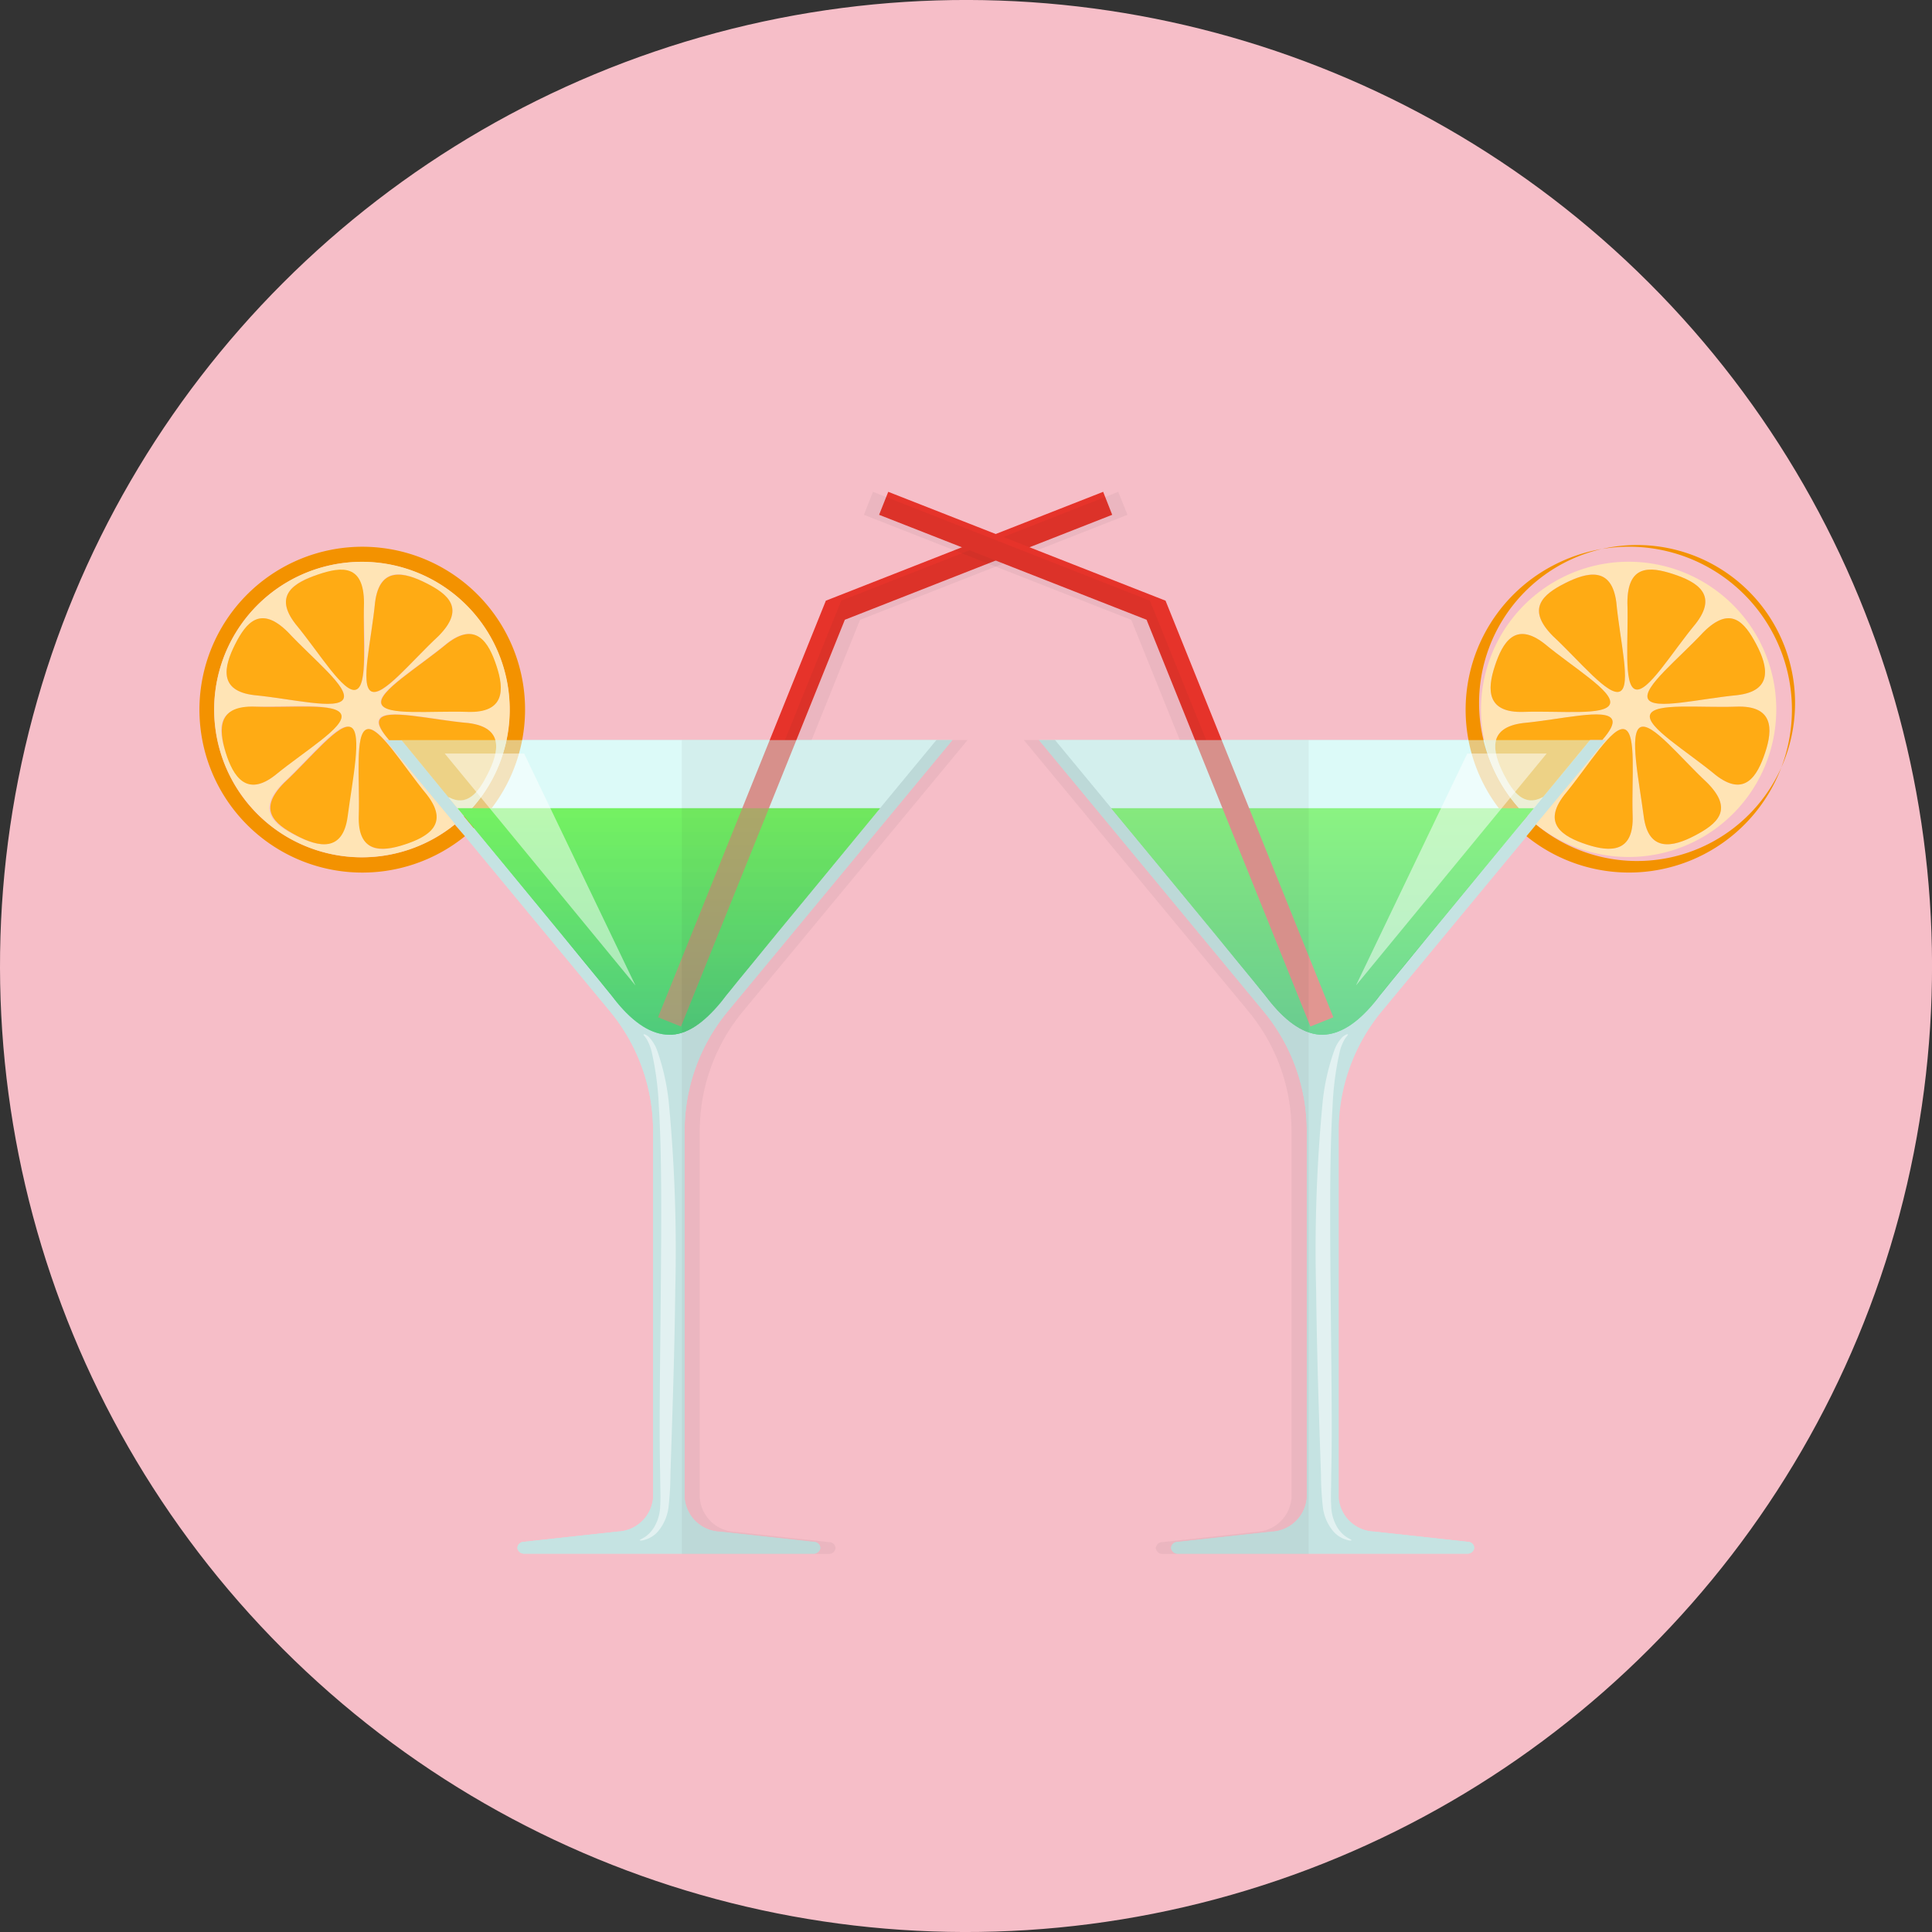 <svg xmlns="http://www.w3.org/2000/svg" xmlns:xlink="http://www.w3.org/1999/xlink" viewBox="0 0 188.32 188.32"><rect x="0" y="0" width="188.32" height="188.32" fill="#333333" stroke="none"/><defs><style>.cls-1{isolation:isolate;}.cls-2{fill:#f6bec8;}.cls-3,.cls-5{fill:#c5e3e2;}.cls-11,.cls-4{fill:#dcfaf9;}.cls-11,.cls-12,.cls-18,.cls-5{mix-blend-mode:multiply;}.cls-6{fill:#f39200;}.cls-7{fill:#ffe4b5;}.cls-8{fill:#ffab14;}.cls-12,.cls-9{fill:url(#linear-gradient);}.cls-10{fill:#e6332a;}.cls-11,.cls-13,.cls-14{opacity:0.5;}.cls-12,.cls-18{opacity:0.28;}.cls-13,.cls-15{fill:#fff;}.cls-16{fill:#1d1d1b;opacity:0.05;}.cls-17,.cls-18{fill:url(#linear-gradient-3);}</style><linearGradient id="linear-gradient" x1="65.2" y1="100.86" x2="65.2" y2="72.14" gradientUnits="userSpaceOnUse"><stop offset="0" stop-color="#00b036"/><stop offset="1" stop-color="#4bff00"/></linearGradient><linearGradient id="linear-gradient-3" x1="183.21" y1="100.86" x2="183.21" y2="72.14" gradientTransform="matrix(-1, 0, 0, 1, 312.12, 0)" xlink:href="#linear-gradient"/></defs><title>softTwo</title><g class="cls-1"><g id="Capa_2" data-name="Capa 2"><g id="Layer_5" data-name="Layer 5"><circle class="cls-2" cx="94.16" cy="94.16" r="94.16" transform="translate(-39 94.16) rotate(-45)"/><path class="cls-3" d="M37.57,72.14l21.9,26.45a18.29,18.29,0,0,1,4.19,11.65V146a3.6,3.6,0,0,1-3.46,3.29l-9.17,1a.63.63,0,0,0-.6.61.66.66,0,0,0,.7.54H79.26a.66.66,0,0,0,.7-.54.62.62,0,0,0-.6-.61l-9.17-1A3.6,3.6,0,0,1,66.73,146V110.24a18.3,18.3,0,0,1,4.2-11.65l21.9-26.45Z"/><path class="cls-4" d="M39.13,72.14C41.47,75,59.71,97,60.11,97.67c1.72,2.1,3.41,3.16,5.09,3.19s3.36-1.09,5.08-3.19c.4-.63,18.64-22.69,21-25.53Z"/><path class="cls-5" d="M79.36,150.32l-9.17-1A3.6,3.6,0,0,1,66.73,146V110.24a18.3,18.3,0,0,1,4.2-11.65l21.9-26.45H91.26C88.92,75,70.68,97,70.28,97.67q-2.58,3.15-5.08,3.19c-1.68,0-3.37-1.09-5.09-3.19-.4-.63-18.64-22.69-21-25.53H37.57l21.9,26.45a18.29,18.29,0,0,1,4.19,11.65V146a3.6,3.6,0,0,1-3.46,3.29l-9.17,1a.63.63,0,0,0-.6.61.66.66,0,0,0,.7.54H79.26a.66.66,0,0,0,.7-.54A.62.62,0,0,0,79.36,150.32Z"/><path class="cls-6" d="M42.48,55a15.88,15.88,0,1,0,2.84,26.51l-1-1.14a14.4,14.4,0,1,1,3.8-4.7,14.17,14.17,0,0,1-2.9,3.9l.95,1.15A15.86,15.86,0,0,0,42.48,55Z"/><path class="cls-7" d="M41.82,56.33a14.4,14.4,0,1,0,2.55,24l-5-6h0l-1.83-2.22h.35c-.74-.85-1.17-1.55-.94-2,.56-1.12,5,0,8.68.36,3.52.42,3,2.79,1.86,5-.89,1.77-2,3.19-3.81,2.21l1.56,1.89a14.17,14.17,0,0,0,2.9-3.9A14.41,14.41,0,0,0,41.82,56.33ZM22.92,62.8c1.1-2.18,2.51-3.81,5.15-1.18,2.46,2.64,6,5.4,5.4,6.51s-5,0-8.68-.37C21.27,67.35,21.82,65,22.92,62.8ZM22,73.35c-.76-2.32-.92-4.46,2.81-4.47s8-.4,8.42.79-3.55,3.52-6.4,5.88C24.09,77.74,22.81,75.67,22,73.35Zm11.81,6.22c-.42,3.52-2.79,3-5,1.87s-3.81-2.51-1.18-5.15c2.64-2.46,5.39-6,6.51-5.4S34.19,75.9,33.85,79.57Zm.85-12.38c-1.19.38-3.53-3.56-5.88-6.4C26.62,58,28.69,56.72,31,56s4.46-.92,4.47,2.81S35.88,66.8,34.7,67.19Zm6.93,10.3c2.19,2.78.13,4.07-2.19,4.83S35,83.24,35,79.51s-.4-8,.78-8.42S39.27,74.64,41.63,77.49Zm-5.4-10.11c-1.11-.56,0-5,.37-8.68.42-3.52,2.78-3,5-1.86s3.81,2.5,1.18,5.15C40.1,64.45,37.34,68,36.23,67.38Zm9.36,2c-3.6-.12-8,.4-8.41-.78s3.55-3.52,6.4-5.88c2.78-2.19,4.06-.13,4.82,2.19S49.32,69.39,45.59,69.39Z"/><path class="cls-8" d="M48.4,64.92c-.76-2.32-2-4.38-4.82-2.19-2.85,2.36-6.79,4.7-6.4,5.88s4.81.66,8.41.78S49.17,67.24,48.4,64.92Z"/><path class="cls-8" d="M43.71,77.69c1.81,1,2.92-.44,3.81-2.21,1.11-2.18,1.66-4.55-1.86-5C42,70.17,37.54,69,37,70.15c-.23.44.2,1.14.94,2h1.21Z"/><path class="cls-8" d="M34.22,70.89c-1.12-.56-3.87,2.94-6.51,5.4-2.63,2.64-1,4,1.18,5.15s4.54,1.65,5-1.87S35.33,71.45,34.22,70.89Z"/><path class="cls-8" d="M33.27,69.67c-.39-1.19-4.81-.66-8.42-.79S21.28,71,22,73.35s2.05,4.39,4.83,2.2C29.72,73.19,33.66,70.85,33.27,69.67Z"/><path class="cls-8" d="M24.79,67.76c3.68.35,8.12,1.48,8.68.37s-2.94-3.87-5.4-6.51c-2.64-2.63-4.05-1-5.15,1.18S21.27,67.35,24.79,67.76Z"/><path class="cls-8" d="M35.48,58.77C35.47,55,33.33,55.2,31,56s-4.39,2-2.19,4.83c2.35,2.84,4.69,6.78,5.88,6.4S35.36,62.37,35.48,58.77Z"/><path class="cls-8" d="M42.74,62c2.63-2.65,1-4.05-1.18-5.15s-4.54-1.66-5,1.86c-.35,3.68-1.48,8.12-.37,8.68S40.1,64.45,42.74,62Z"/><path class="cls-8" d="M35.75,71.09c-1.18.39-.66,4.81-.78,8.42s2.15,3.57,4.47,2.81,4.38-2,2.19-4.83C39.27,74.64,36.93,70.7,35.75,71.09Z"/><path class="cls-9" d="M44.61,78.78c6.19,7.49,15.22,18.45,15.5,18.89,1.72,2.1,3.41,3.16,5.09,3.19s3.36-1.09,5.08-3.19c.28-.44,9.31-11.4,15.5-18.89Z"/><polygon class="cls-10" points="66.38 100.06 64.14 99.16 80.5 58.55 107.53 47.94 108.41 50.18 82.35 60.41 66.38 100.06"/><path class="cls-11" d="M65.2,100.86q2.51,0,5.08-3.19c.4-.63,18.64-22.69,21-25.53H39.13C41.47,75,59.71,97,60.11,97.67,61.83,99.77,63.52,100.83,65.2,100.86Z"/><path class="cls-12" d="M44.61,78.78c6.19,7.49,15.22,18.45,15.5,18.89,1.72,2.1,3.41,3.16,5.09,3.19s3.36-1.09,5.08-3.19c.28-.44,9.31-11.4,15.5-18.89Z"/><polygon class="cls-13" points="61.94 96.06 43.35 73.45 51.09 73.45 61.94 96.06"/><g class="cls-14"><path class="cls-15" d="M62.36,150.13c0-.12.75-.22,1.39-1.25a4.2,4.2,0,0,0,.6-2.07c.06-.86,0-1.9,0-3.05-.11-4.61,0-11,.06-18s.1-13.34-.19-17.9a29.5,29.5,0,0,0-.69-5.3,4.5,4.5,0,0,0-.52-1.31c-.17-.25-.31-.37-.28-.42s.21,0,.5.23a3.75,3.75,0,0,1,.82,1.32,22.12,22.12,0,0,1,1.17,5.39,153.26,153.26,0,0,1,.6,18c-.08,7-.33,13.36-.47,17.95a29.75,29.75,0,0,1-.18,3.14,4.54,4.54,0,0,1-.94,2.3,2.59,2.59,0,0,1-1.29.9C62.56,150.2,62.37,150.17,62.36,150.13Z"/></g><path class="cls-16" d="M109.9,50.18,109,47.94,82,58.55,76.51,72.14H66.46v79.33H80.75a.65.65,0,0,0,.69-.54.61.61,0,0,0-.6-.61l-9.16-1A3.61,3.61,0,0,1,68.21,146V110.24a18.3,18.3,0,0,1,4.2-11.65l21.9-26.45H79.11l4.72-11.72Z"/><path class="cls-3" d="M156.54,72.14l-21.9,26.45a18.29,18.29,0,0,0-4.19,11.65V146a3.6,3.6,0,0,0,3.46,3.29l9.16,1a.61.61,0,0,1,.6.61.65.65,0,0,1-.69.54H114.84a.65.65,0,0,1-.69-.54.62.62,0,0,1,.6-.61l9.16-1a3.61,3.61,0,0,0,3.47-3.29V110.24a18.3,18.3,0,0,0-4.2-11.65l-21.9-26.45Z"/><path class="cls-4" d="M155,72.14C152.64,75,134.4,97,134,97.67q-2.58,3.15-5.09,3.19c-1.67,0-3.37-1.09-5.08-3.19-.41-.63-18.64-22.69-21-25.53Z"/><path class="cls-5" d="M114.75,150.32l9.16-1a3.61,3.61,0,0,0,3.47-3.29V110.24a18.3,18.3,0,0,0-4.2-11.65l-21.9-26.45h1.57c2.34,2.84,20.57,24.9,21,25.53,1.71,2.1,3.41,3.16,5.08,3.19s3.37-1.09,5.09-3.19c.4-.63,18.64-22.69,21-25.53h1.56l-21.9,26.45a18.29,18.29,0,0,0-4.19,11.65V146a3.6,3.6,0,0,0,3.46,3.29l9.16,1a.61.61,0,0,1,.6.61.65.65,0,0,1-.69.54H114.84a.65.65,0,0,1-.69-.54A.62.62,0,0,1,114.75,150.32Z"/><path class="cls-6" d="M151.62,55a15.88,15.88,0,1,1-2.83,26.51l.94-1.14a15.4,15.4,0,1,0-.89-.8l-1,1.15A15.86,15.86,0,0,1,151.62,55Z"/><path class="cls-7" d="M145.93,75.68a14.4,14.4,0,0,0,2.91,3.9l1.56-1.89c-1.82,1-2.92-.44-3.82-2.21-1.1-2.18-1.65-4.55,1.87-5,3.68-.34,8.12-1.48,8.68-.36.22.44-.2,1.14-.94,2h.35l-1.83,2.22h0l-5,6a14.39,14.39,0,1,0-3.8-4.7Zm23.39-7.92c-3.68.35-8.12,1.48-8.68.37s2.94-3.87,5.4-6.51c2.64-2.63,4-1,5.15,1.18S172.84,67.35,169.32,67.76Zm-2.08,7.79c-2.85-2.36-6.79-4.7-6.4-5.88s4.81-.66,8.41-.79,3.58,2.15,2.81,4.47S170,77.74,167.24,75.55Zm-7.35-4.66c1.11-.56,3.87,2.94,6.51,5.4,2.63,2.64,1,4-1.18,5.15s-4.54,1.65-5-1.87S158.78,71.45,159.89,70.89Zm-1.26-12.12c0-3.73,2.15-3.57,4.47-2.81s4.39,2,2.19,4.83c-2.36,2.84-4.69,6.78-5.88,6.4S158.75,62.37,158.63,58.77Zm-.27,12.32c1.18.39.66,4.81.78,8.42s-2.15,3.57-4.47,2.81-4.39-2-2.19-4.83C154.84,74.64,157.17,70.7,158.36,71.09Zm-7-9.1c-2.63-2.65-1-4.05,1.18-5.15s4.54-1.66,5,1.86c.34,3.68,1.48,8.12.37,8.68S154,64.45,151.37,62Zm-5.66,2.93c.76-2.32,2-4.38,4.82-2.19,2.85,2.36,6.79,4.7,6.4,5.88s-4.81.66-8.41.78S144.94,67.24,145.71,64.92Z"/><path class="cls-8" d="M145.71,64.92c.76-2.32,2-4.38,4.82-2.19,2.85,2.36,6.79,4.7,6.4,5.88s-4.81.66-8.41.78S144.94,67.24,145.71,64.92Z"/><path class="cls-8" d="M150.4,77.69c-1.82,1-2.92-.44-3.82-2.21-1.1-2.18-1.65-4.55,1.87-5,3.68-.34,8.12-1.48,8.68-.36.22.44-.2,1.14-.94,2H155Z"/><path class="cls-8" d="M159.89,70.89c1.11-.56,3.87,2.94,6.51,5.4,2.63,2.64,1,4-1.18,5.15s-4.54,1.65-5-1.87S158.78,71.45,159.89,70.89Z"/><path class="cls-8" d="M160.84,69.67c.39-1.19,4.81-.66,8.41-.79s3.58,2.15,2.81,4.47-2,4.39-4.82,2.2C164.39,73.19,160.45,70.85,160.84,69.67Z"/><path class="cls-8" d="M169.32,67.76c-3.68.35-8.12,1.48-8.68.37s2.94-3.87,5.4-6.51c2.64-2.63,4-1,5.15,1.18S172.84,67.35,169.32,67.76Z"/><path class="cls-8" d="M158.63,58.77c0-3.73,2.15-3.57,4.47-2.81s4.39,2,2.19,4.83c-2.36,2.84-4.69,6.78-5.88,6.4S158.75,62.37,158.63,58.77Z"/><path class="cls-8" d="M151.37,62c-2.63-2.65-1-4.05,1.18-5.15s4.54-1.66,5,1.86c.34,3.68,1.48,8.12.37,8.68S154,64.45,151.37,62Z"/><path class="cls-8" d="M158.36,71.09c1.18.39.66,4.81.78,8.42s-2.15,3.57-4.47,2.81-4.39-2-2.19-4.83C154.84,74.64,157.17,70.7,158.36,71.09Z"/><path class="cls-17" d="M149.5,78.78c-6.19,7.49-15.22,18.45-15.5,18.89q-2.58,3.15-5.09,3.19c-1.67,0-3.37-1.09-5.08-3.19-.29-.44-9.31-11.4-15.51-18.89Z"/><polygon class="cls-10" points="127.73 100.06 129.97 99.16 113.61 58.55 86.58 47.94 85.69 50.18 111.76 60.41 127.73 100.06"/><path class="cls-11" d="M128.91,100.86c-1.67,0-3.37-1.09-5.08-3.19-.41-.63-18.64-22.69-21-25.53H155C152.64,75,134.4,97,134,97.67Q131.42,100.82,128.91,100.86Z"/><path class="cls-18" d="M149.5,78.78c-6.19,7.49-15.22,18.45-15.5,18.89q-2.58,3.15-5.09,3.19c-1.67,0-3.37-1.09-5.08-3.19-.29-.44-9.31-11.4-15.51-18.89Z"/><polygon class="cls-13" points="132.17 96.06 150.76 73.45 143.02 73.45 132.17 96.06"/><g class="cls-14"><path class="cls-15" d="M131.74,150.13c0-.12-.74-.22-1.39-1.25a4.3,4.3,0,0,1-.59-2.07c-.06-.86,0-1.9,0-3.05.11-4.61,0-11-.06-18s-.1-13.34.19-17.9a29.5,29.5,0,0,1,.69-5.3,4.5,4.5,0,0,1,.52-1.31c.17-.25.31-.37.28-.42s-.21,0-.5.23a3.61,3.61,0,0,0-.82,1.32,21.66,21.66,0,0,0-1.17,5.39,151.1,151.1,0,0,0-.6,18c.08,7,.32,13.36.47,17.95a29.75,29.75,0,0,0,.18,3.14,4.45,4.45,0,0,0,.94,2.3,2.59,2.59,0,0,0,1.29.9C131.55,150.2,131.74,150.17,131.74,150.13Z"/></g><path class="cls-16" d="M84.21,50.18l.88-2.24,27,10.61,5.48,13.59h10v79.33H113.36a.66.66,0,0,1-.7-.54.63.63,0,0,1,.6-.61l9.17-1a3.6,3.6,0,0,0,3.46-3.29V110.24a18.29,18.29,0,0,0-4.19-11.65L99.8,72.14H115l-4.73-11.72Z"/></g></g></g></svg>